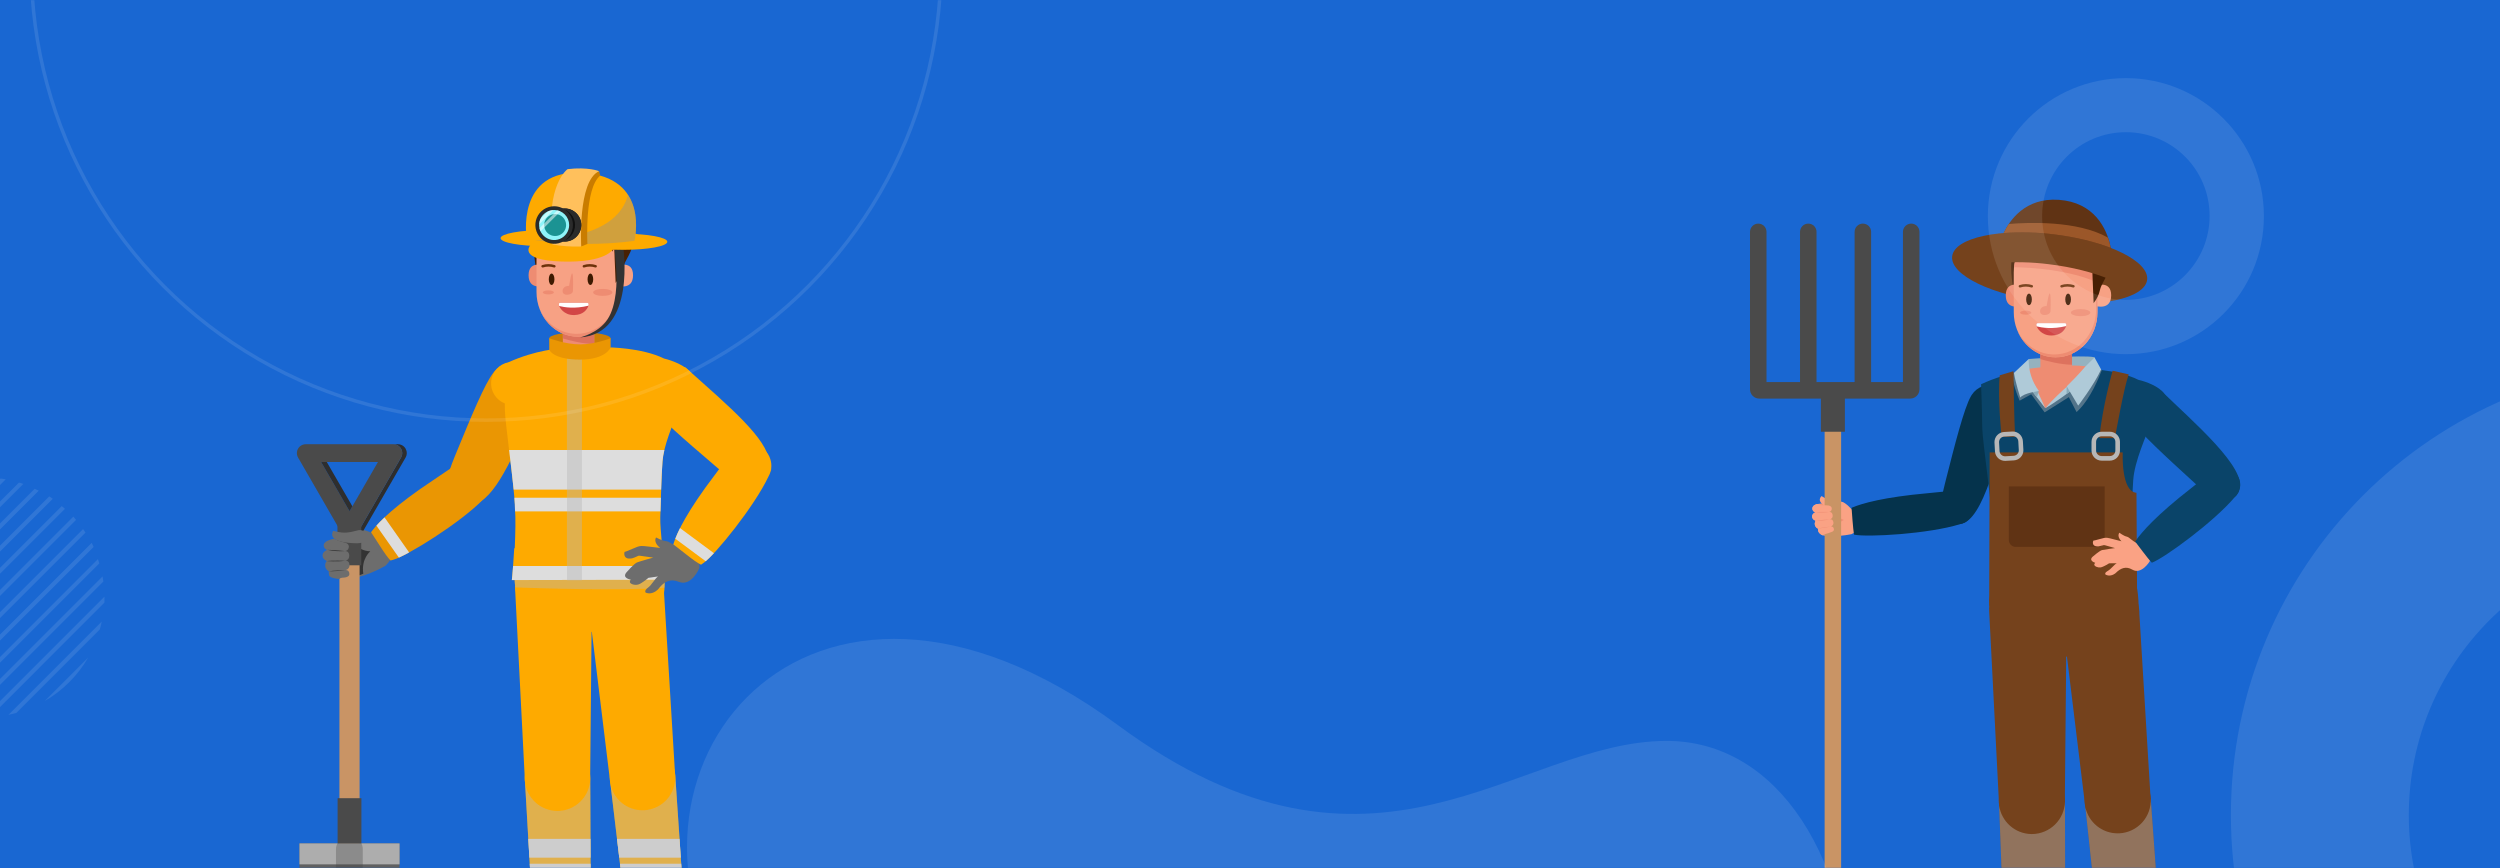 <svg width="1440" height="500" viewBox="0 0 1440 500" fill="none" xmlns="http://www.w3.org/2000/svg">
<rect x="-240" width="1920" height="500" fill="#1967D2"/>
<mask id="mask0_1089_4575" style="mask-type:alpha" maskUnits="userSpaceOnUse" x="-240" y="0" width="1920" height="500">
<rect x="-240" width="1920" height="500" fill="#302EA7"/>
</mask>
<g mask="url(#mask0_1089_4575)">
<path d="M265.469 289.946C265.258 289.852 265.054 289.746 264.857 289.626C264.781 289.58 264.71 289.534 264.641 289.489C264.039 289.124 263.46 288.723 262.906 288.288C262.827 288.226 262.723 288.142 262.619 288.056L262.552 288.002C262.451 287.919 262.353 287.837 262.253 287.751C262.024 287.558 261.788 287.346 261.562 287.131L261.402 286.979L261.318 286.9L261.293 286.876L261.267 286.849L261.214 286.798C261.139 286.724 261.065 286.651 260.993 286.575C260.107 285.684 259.348 284.676 258.736 283.578C258.144 282.487 257.769 281.291 257.63 280.057C257.409 278.635 257.462 277.183 257.787 275.781C258.291 272.694 259.597 268.646 261.897 263.057L262.854 260.72L263.057 260.229C271.355 240.049 279.194 220.989 284.314 214.506C284.382 214.419 284.449 214.335 284.519 214.251L284.561 214.202C284.736 213.988 284.894 213.809 285.052 213.636L285.007 213.688C287.11 211.269 289.933 209.589 293.061 208.893C296.19 208.197 299.459 208.523 302.389 209.823C302.836 210.021 303.279 210.243 303.703 210.483C306.382 211.996 308.532 214.294 309.862 217.068C311.193 219.841 311.641 222.956 311.145 225.992C311.158 226.094 311.17 226.198 311.179 226.303L311.243 227.066L310.93 227.764C309.449 231.08 307.897 234.677 306.253 238.485C293.014 269.183 282.684 290.91 270.364 290.708L270.346 290.709C270.194 290.713 270.047 290.717 269.895 290.714L269.561 290.719L269.51 290.721L269.458 290.719C268.818 290.703 268.18 290.63 267.553 290.503L267.468 290.487C266.781 290.393 266.11 290.211 265.469 289.946V289.946Z" fill="#EA9603"/>
<path d="M321.122 467.118C321.015 467.118 320.904 467.117 320.796 467.115C315.792 467.023 311.03 464.95 307.553 461.352C304.076 457.753 302.169 452.922 302.25 447.919C302.25 447.897 302.25 447.869 302.251 447.838L296.778 340.81L296.614 337.616L297.156 337.628C297.983 332.456 300.633 327.749 304.626 324.359C308.62 320.97 313.694 319.12 318.933 319.144C319.11 319.144 319.291 319.145 319.469 319.15C325.321 319.295 330.877 321.756 334.917 325.992C338.958 330.228 341.153 335.894 341.022 341.747C341.015 342.051 340.99 342.346 340.963 342.641L340.946 342.824L339.943 446.988C339.984 447.582 339.997 448.086 339.989 448.565C339.883 453.507 337.851 458.211 334.327 461.677C330.803 465.142 326.065 467.094 321.122 467.118V467.118Z" fill="#FEAA00"/>
<path d="M323.848 517.733H323.843C323.499 517.733 323.146 517.73 322.786 517.722C310.465 517.487 307.532 515.131 306.352 513.103L305.996 512.49L305.954 511.781L302.421 450.68C302.295 449.766 302.237 448.842 302.249 447.919C302.355 442.978 304.386 438.273 307.911 434.808C311.435 431.343 316.173 429.391 321.115 429.369C321.225 429.369 321.335 429.37 321.445 429.371C323.923 429.413 326.368 429.944 328.642 430.932C330.915 431.919 332.971 433.345 334.693 435.128C336.415 436.91 337.769 439.014 338.678 441.32C339.587 443.626 340.033 446.088 339.99 448.567L340.217 509.896L340.218 510.1L340.189 510.305C340.022 511.545 338.443 517.733 323.848 517.733V517.733Z" fill="#FEAA00"/>
<path d="M370.096 466.721C365.266 466.718 360.621 464.863 357.117 461.539C353.613 458.214 351.517 453.673 351.261 448.85C351.26 448.827 351.259 448.802 351.257 448.77L338.266 342.39L337.877 339.209L338.426 339.185C338.933 333.89 341.329 328.956 345.177 325.284C349.024 321.612 354.065 319.448 359.377 319.189C359.728 319.172 360.076 319.164 360.425 319.164C366.103 319.159 371.564 321.344 375.67 325.266C379.776 329.187 382.21 334.542 382.465 340.214C382.48 340.52 382.475 340.817 382.469 341.114L382.467 341.303L388.795 445.256C388.877 445.845 388.927 446.349 388.954 446.833C389.216 451.831 387.484 456.729 384.14 460.452C380.795 464.176 376.11 466.42 371.113 466.694C370.771 466.712 370.433 466.721 370.096 466.721V466.721Z" fill="#FEAA00"/>
<path d="M373.115 517.938C369.881 517.938 362.085 517.533 359.535 513.785L359.464 513.68L359.402 513.57L359.201 513.213L359.108 513.045L359.036 512.868C358.856 512.426 358.747 511.958 358.715 511.482C358.703 511.314 358.702 511.146 358.714 510.978L351.625 451.574C351.085 448.918 351.124 446.177 351.74 443.538C352.355 440.899 353.533 438.424 355.192 436.281C356.851 434.138 358.952 432.379 361.353 431.122C363.754 429.865 366.398 429.141 369.104 428.999C369.445 428.981 369.784 428.972 370.121 428.972C374.951 428.973 379.596 430.827 383.1 434.152C386.603 437.476 388.698 442.017 388.954 446.84L393.14 508.81L393.16 509.111L393.12 509.409L393.108 509.508C392.593 514.802 384.118 517.274 376.358 517.822C375.268 517.899 374.176 517.938 373.115 517.938V517.938Z" fill="#FEAA00"/>
<path d="M340.117 483.188H304.3L304.926 494.015H340.158L340.117 483.188Z" fill="#DDDDDD"/>
<path d="M355.397 483.188L356.689 494.015H392.141L391.409 483.188H355.397Z" fill="#DDDDDD"/>
<path d="M305.129 497.507L305.532 504.492H340.197L340.171 497.507H305.129Z" fill="#DDDDDD"/>
<path d="M357.937 504.492H392.847L392.375 497.507H357.104L357.937 504.492Z" fill="#DDDDDD"/>
<path d="M296.965 325.246C296.965 325.246 289.03 367.393 333.105 363.946H345.695C360.363 363.946 371.167 362.558 376.118 356.279C386.333 346.496 381.889 324.952 381.889 324.952C381.074 321.645 381.702 320.065 381.889 318.226L297.345 318.402C297.619 320.341 297.548 321.588 296.965 325.246Z" fill="#FEAA00"/>
<g style="mix-blend-mode:multiply" opacity="0.42">
<path d="M382.771 338.508C383.001 333.97 382.705 329.421 381.889 324.952C381.075 321.645 381.703 320.065 381.889 318.226L297.346 318.402C297.62 320.341 297.548 321.588 296.966 325.246C296.287 329.582 296.222 333.993 296.773 338.347C309.985 338.837 357.642 340.399 382.771 338.508Z" fill="#B8B8B8"/>
</g>
<path d="M334.041 198.494C343.806 198.494 351.721 196.898 351.721 194.93C351.721 192.961 343.806 191.366 334.041 191.366C324.276 191.366 316.36 192.961 316.36 194.93C316.36 196.898 324.276 198.494 334.041 198.494Z" fill="#CC7F05"/>
<path d="M386.29 207.626C385.06 207.198 383.808 206.833 382.541 206.534C369.486 200.126 350.049 200.052 349.222 200.052H349.184L349.147 200.052L323.066 200.718H323.037L323.008 200.719C322.435 200.746 308.883 201.433 292.835 208.686C290.206 209.206 287.817 210.566 286.027 212.561C284.237 214.556 283.143 217.078 282.909 219.748C282.676 222.419 283.316 225.092 284.732 227.368C286.149 229.643 288.266 231.397 290.765 232.366C290.791 233.765 290.813 235.166 290.831 236.545C290.869 239.705 291.958 248.653 293.218 259.015C294.778 271.845 296.72 287.815 296.624 293.238L296.622 293.407L296.637 293.575C297.07 297.996 296.877 307.101 296.494 315.793L296.205 315.769C296.205 315.769 294.984 335.847 294.737 334.118L383.267 333.942C383.149 332.559 381.453 315.417 381.325 313.968C380.777 307.757 380.213 301.335 380.326 298.068C380.434 294.998 380.522 291.927 380.609 288.854C380.826 281.247 381.05 273.379 381.601 265.691C382.213 257.13 387.243 244.896 391.284 235.066C391.66 234.151 392.029 233.253 392.39 232.372C394.726 231.476 396.734 229.892 398.149 227.83C399.564 225.768 400.32 223.325 400.316 220.824C400.316 213.495 391.529 209.409 386.29 207.626Z" fill="#FEAA00"/>
<path d="M294.818 334.118L383.267 333.942C383.217 333.351 382.879 329.887 382.498 326H295.535C295.263 329.854 294.977 333.469 294.818 334.118Z" fill="#DDDDDD"/>
<path d="M295.862 281.997H380.815C380.99 276.575 381.215 271.09 381.602 265.692C381.788 263.506 382.148 261.339 382.681 259.211H293.242C294.149 266.665 295.179 275.145 295.862 281.997Z" fill="#DDDDDD"/>
<path d="M296.623 293.238L296.621 293.407L296.637 293.575C296.667 293.883 296.694 294.218 296.718 294.57H380.433C380.492 292.664 380.554 290.76 380.608 288.854C380.628 288.143 380.649 287.427 380.67 286.712H296.294C296.523 289.487 296.649 291.757 296.623 293.238Z" fill="#DDDDDD"/>
<path d="M342.279 187.23H324.212V205.715H342.279V187.23Z" fill="#EE8C72"/>
<path d="M324.212 189.75V194.945C327.932 196.059 335.476 198.05 342.279 198.177V189.75H324.212Z" fill="#DD725E"/>
<path d="M309.076 156.197C309.076 156.197 306.214 143.968 308.296 134.599L317.092 127.188L309.076 156.197Z" fill="#472004"/>
<path d="M313.134 152.938C313.134 152.938 304.46 149.889 304.46 158.564C304.46 167.238 313.134 164.659 313.134 164.659V152.938Z" fill="#EE8C72"/>
<path d="M355.959 152.938C355.959 152.938 364.634 149.889 364.634 158.564C364.634 167.238 355.959 164.659 355.959 164.659V152.938Z" fill="#F7A184"/>
<path d="M356.782 168.217C356.782 182.418 346.089 193.932 332.905 193.932C319.718 193.932 309.026 182.418 309.026 168.217V145.409C309.026 131.206 319.718 119.694 332.905 119.694C346.089 119.694 356.782 131.206 356.782 145.409V168.217Z" fill="#F7A184"/>
<path d="M320.496 132.692C320.496 132.692 325.385 133.74 326.782 134.788C326.891 134.87 330.331 133.207 330.676 133.094C332.206 132.553 333.82 132.288 335.443 132.312C337.743 132.379 339.977 133.075 342.233 133.463C347.236 134.322 352.43 135.514 356.098 139.297C353.549 128.046 344.134 119.694 332.905 119.694C322.438 119.694 313.549 126.949 310.325 137.044C312.758 134.559 316.694 131.497 320.496 132.692Z" fill="#EE8C72"/>
<path d="M353.788 132.951C355.265 136.366 356.027 140.047 356.027 143.768V166.577C356.027 180.778 345.337 192.291 332.147 192.291C323.157 192.291 315.341 186.936 311.264 179.035C315.062 187.823 323.31 193.932 332.905 193.932C346.09 193.932 356.783 182.418 356.783 168.217V145.409C356.794 141.077 355.767 136.805 353.788 132.951V132.951Z" fill="#EE8C72"/>
<path d="M354.614 162.963C356.41 160.771 357.659 158.185 358.258 155.416C359.296 150.733 365.282 144.228 364.502 137.982C364.502 137.982 367.365 132.258 360.337 127.053C354.651 122.841 355.134 118.207 351.752 115.083C348.37 111.961 335.877 105.457 323.649 111.18C323.649 111.18 318.445 114.043 316.884 117.166C316.884 117.166 319.226 109.359 324.951 107.539C324.951 107.539 304.654 109.099 308.297 136.161L308.168 142.536C308.168 142.536 310.38 123.93 327.553 130.436C327.553 130.436 342.904 125.492 351.752 135.12C351.752 135.12 353.051 137.982 352.53 145.007L353.832 142.926C353.832 142.926 354.092 151.513 354.614 162.963Z" fill="#472004"/>
<path d="M319.357 160.857C319.357 162.673 318.629 164.145 317.729 164.145C316.829 164.145 316.1 162.673 316.1 160.857C316.1 159.038 316.829 157.569 317.729 157.569C318.629 157.569 319.357 159.038 319.357 160.857Z" fill="#3D1A01"/>
<path d="M341.689 160.857C341.689 162.673 340.958 164.145 340.057 164.145C339.159 164.145 338.428 162.673 338.428 160.857C338.428 159.038 339.159 157.569 340.057 157.569C340.958 157.569 341.689 159.038 341.689 160.857Z" fill="#3D1A01"/>
<path d="M322.758 174.422H338.256C338.256 174.422 339.788 174.377 338.686 176.74C337.997 178.233 336.118 181.337 330.772 181.477C324.429 181.644 322.244 176.602 322.244 176.602C322.244 176.602 321.195 174.422 322.758 174.422Z" fill="#D24646"/>
<path d="M338.948 176.082C339.474 174.383 338.257 174.422 338.257 174.422H322.758C321.59 174.422 321.881 175.635 322.1 176.262C325.083 177.037 331.166 177.995 338.948 176.082Z" fill="white"/>
<path d="M327.778 164.652C327.778 164.652 324.052 164.516 324.052 167.699C324.052 170.883 329.824 170.063 330.004 167.699C330.188 165.335 330.503 147.873 327.778 164.652Z" fill="#EE8C72"/>
<path d="M342.849 154.06C341.831 153.729 340.767 153.56 339.696 153.56V153.56C338.626 153.56 337.563 153.729 336.546 154.06C336.456 154.09 336.36 154.101 336.265 154.094C336.17 154.086 336.078 154.06 335.993 154.017C335.908 153.974 335.833 153.914 335.771 153.842C335.709 153.77 335.662 153.686 335.632 153.595C335.603 153.505 335.591 153.41 335.599 153.315C335.606 153.22 335.632 153.128 335.675 153.043C335.719 152.958 335.778 152.883 335.85 152.821C335.923 152.759 336.006 152.712 336.097 152.683V152.683C337.259 152.304 338.474 152.111 339.696 152.111V152.111C340.919 152.111 342.133 152.304 343.296 152.683V152.683C343.386 152.712 343.47 152.759 343.543 152.821C343.615 152.883 343.674 152.958 343.718 153.043C343.761 153.128 343.787 153.22 343.794 153.315C343.802 153.41 343.79 153.505 343.761 153.595V153.595C343.713 153.741 343.621 153.868 343.497 153.958C343.373 154.047 343.224 154.096 343.071 154.096V154.096C342.995 154.096 342.92 154.084 342.849 154.06V154.06Z" fill="#6D320A"/>
<path d="M311.853 153.596C311.824 153.505 311.812 153.41 311.82 153.315C311.827 153.22 311.853 153.127 311.896 153.043C311.94 152.958 311.999 152.882 312.072 152.821C312.144 152.759 312.228 152.712 312.319 152.683V152.683C313.48 152.305 314.694 152.112 315.916 152.113V152.113C317.139 152.112 318.353 152.305 319.516 152.683V152.683C319.698 152.743 319.849 152.872 319.936 153.043C320.023 153.215 320.039 153.413 319.979 153.596V153.596C319.92 153.778 319.79 153.93 319.619 154.017C319.448 154.104 319.249 154.12 319.067 154.06V154.06C318.049 153.729 316.986 153.561 315.916 153.562C314.847 153.561 313.783 153.729 312.766 154.06C312.694 154.084 312.619 154.096 312.543 154.096V154.096C312.39 154.096 312.241 154.048 312.117 153.958C311.993 153.868 311.901 153.741 311.853 153.596Z" fill="#6D320A"/>
<path d="M352.741 168.422C352.741 169.539 350.254 170.443 347.19 170.443C344.125 170.443 341.64 169.539 341.64 168.422C341.64 167.308 344.125 166.405 347.19 166.405C350.254 166.405 352.741 167.308 352.741 168.422Z" fill="#EE8C72"/>
<path d="M319.066 168.422C319.066 169.066 317.627 169.591 315.852 169.591C314.081 169.591 312.645 169.066 312.645 168.422C312.645 167.779 314.081 167.254 315.852 167.254C317.627 167.254 319.066 167.779 319.066 168.422Z" fill="#EE8C72"/>
<path d="M358.879 141.627C358.879 141.627 366.912 192.268 334.083 194.363C334.083 194.363 344.735 191.919 349.973 183.886C355.212 175.853 355.562 162.232 354.863 154.2C354.164 146.167 353.99 142.325 353.99 142.325L358.879 141.627Z" fill="#333333"/>
<path d="M384.377 139.27C384.377 141.826 373.08 143.897 359.144 143.897C345.209 143.897 333.911 141.826 333.911 139.27C333.911 136.714 345.209 134.642 359.144 134.642C373.08 134.642 384.377 136.714 384.377 139.27Z" fill="#FEAA00"/>
<path d="M338.8 137.174C338.8 139.73 327.503 141.802 313.567 141.802C299.631 141.802 288.334 139.73 288.334 137.174C288.334 134.618 299.631 132.546 313.567 132.546C327.503 132.546 338.8 134.618 338.8 137.174Z" fill="#FEAA00"/>
<path d="M302.873 133.333C302.873 133.333 287.241 139.185 305.456 141.254C305.456 141.254 297.803 149.833 323.498 150.646C349.192 151.46 353.068 143.564 353.068 143.564C353.068 143.564 385.149 143.676 366.28 134.657C347.412 125.637 302.873 133.333 302.873 133.333Z" fill="#FEAA00"/>
<path d="M303.372 137.442C303.372 137.442 331.491 143.376 365.422 138.737C365.422 138.737 374.646 101.938 335.72 99.552C296.664 97.159 303.372 137.442 303.372 137.442Z" fill="#FEAA00"/>
<g style="mix-blend-mode:multiply" opacity="0.42">
<path d="M361.738 112.225C355.813 135.578 321.152 138.15 308.221 138.286C327.175 141.084 346.426 141.235 365.422 138.737C365.422 138.737 369.19 123.698 361.738 112.225Z" fill="#919191"/>
</g>
<path d="M334.783 141.976L338.355 140.509C338.355 140.509 336.578 108.505 345.713 101.146L345.102 98.59C345.102 98.59 326.033 101.166 334.783 141.976Z" fill="#C97C00"/>
<path d="M334.784 141.976C334.784 141.976 332.604 104.121 345.102 98.59C345.102 98.59 338.697 96.005 326.94 97.427C326.94 97.427 314.215 106.096 318.202 140.796C323.669 141.802 329.23 142.198 334.784 141.976V141.976Z" fill="#FFC05C"/>
<g style="mix-blend-mode:multiply" opacity="0.42">
<path d="M335.201 203.421H326.558V334.294H335.201V203.421Z" fill="#B8B8B8"/>
</g>
<path d="M334.232 198.366C325.578 198.366 316.358 194.846 316.358 194.846L316.383 201.509C316.383 201.509 318.56 207.138 334.04 207.138C349.206 207.138 351.721 200.134 351.721 200.134V194.799C351.721 194.799 342.887 198.366 334.232 198.366Z" fill="#EA9603"/>
<g style="mix-blend-mode:multiply" opacity="0.42">
<path d="M321.124 467.118C321.016 467.118 320.906 467.116 320.797 467.114C316.307 467.031 311.993 465.352 308.628 462.378C305.263 459.403 303.068 455.328 302.435 450.882L305.955 511.781L305.997 512.489L306.354 513.103C307.533 515.131 310.467 517.486 322.787 517.721C323.148 517.729 323.501 517.733 323.845 517.733H323.85C338.444 517.733 340.024 511.545 340.191 510.305L340.22 510.1L340.218 509.895L339.991 448.566C339.991 448.553 339.991 448.54 339.991 448.526C339.991 448.54 339.991 448.552 339.991 448.565C339.884 453.507 337.852 458.211 334.328 461.676C330.804 465.142 326.066 467.094 321.124 467.118V467.118Z" fill="#B8B8B8"/>
</g>
<g style="mix-blend-mode:multiply" opacity="0.42">
<path d="M393.141 508.81L388.956 446.859C389.21 451.853 387.475 456.744 384.131 460.462C380.787 464.179 376.106 466.42 371.113 466.694C370.772 466.713 370.434 466.721 370.096 466.721C365.774 466.718 361.584 465.232 358.226 462.511C354.868 459.789 352.546 455.998 351.648 451.77L358.715 510.978C358.703 511.146 358.703 511.314 358.715 511.482C358.748 511.958 358.856 512.426 359.037 512.868L359.108 513.045L359.201 513.213L359.403 513.57L359.464 513.68L359.536 513.785C362.086 517.533 369.881 517.938 373.116 517.938C374.177 517.938 375.268 517.899 376.358 517.822C384.118 517.274 392.593 514.802 393.109 509.508L393.12 509.409L393.161 509.111L393.141 508.81Z" fill="#B8B8B8"/>
</g>
<path d="M334.826 129.615C334.826 131.499 334.267 133.342 333.22 134.909C332.173 136.476 330.685 137.697 328.943 138.418C327.202 139.139 325.286 139.328 323.438 138.96C321.589 138.593 319.891 137.685 318.558 136.352C317.226 135.019 316.318 133.321 315.951 131.473C315.583 129.624 315.772 127.708 316.493 125.967C317.214 124.226 318.436 122.738 320.003 121.691C321.57 120.644 323.412 120.085 325.297 120.085C327.824 120.085 330.248 121.089 332.035 122.876C333.822 124.663 334.826 127.087 334.826 129.615V129.615Z" fill="#111111"/>
<path d="M330.004 129.615C330.004 131.754 329.369 133.846 328.181 135.624C326.992 137.403 325.303 138.79 323.326 139.608C321.349 140.427 319.174 140.641 317.076 140.224C314.978 139.806 313.05 138.776 311.537 137.263C310.025 135.75 308.994 133.823 308.577 131.725C308.16 129.626 308.374 127.451 309.193 125.475C310.011 123.498 311.398 121.809 313.177 120.62C314.956 119.431 317.047 118.797 319.187 118.797C320.607 118.797 322.014 119.077 323.326 119.621C324.639 120.164 325.831 120.961 326.836 121.966C327.84 122.97 328.637 124.163 329.181 125.475C329.724 126.787 330.004 128.194 330.004 129.615V129.615Z" fill="#2B2B2B"/>
<path d="M327.839 129.615C327.839 131.326 327.331 132.999 326.38 134.422C325.429 135.845 324.078 136.954 322.497 137.609C320.915 138.263 319.175 138.435 317.497 138.101C315.818 137.767 314.277 136.942 313.066 135.732C311.856 134.522 311.032 132.98 310.698 131.301C310.365 129.623 310.536 127.883 311.191 126.302C311.846 124.721 312.955 123.369 314.378 122.418C315.801 121.467 317.474 120.96 319.186 120.96C320.322 120.96 321.448 121.184 322.497 121.619C323.547 122.054 324.501 122.691 325.305 123.495C326.109 124.299 326.746 125.253 327.181 126.303C327.616 127.353 327.839 128.478 327.839 129.615V129.615Z" fill="#8FF4F9"/>
<path d="M326.083 129.615C326.083 130.866 325.712 132.089 325.017 133.129C324.322 134.17 323.334 134.98 322.178 135.459C321.022 135.938 319.75 136.063 318.523 135.819C317.296 135.575 316.168 134.973 315.284 134.088C314.399 133.204 313.796 132.076 313.552 130.849C313.308 129.622 313.433 128.35 313.912 127.194C314.391 126.038 315.202 125.05 316.242 124.355C317.282 123.66 318.505 123.289 319.756 123.289C321.434 123.289 323.043 123.955 324.23 125.142C325.416 126.328 326.083 127.937 326.083 129.615V129.615Z" fill="#1B9393"/>
<path opacity="0.51" d="M315.672 121.711L311.284 126.099C310.845 127.089 310.596 128.152 310.552 129.234L318.807 120.979C317.725 121.024 316.661 121.272 315.672 121.711V121.711Z" fill="white"/>
<path opacity="0.51" d="M321.028 121.162L310.732 131.457C310.869 132.076 311.073 132.678 311.341 133.252L322.822 121.771C322.249 121.502 321.647 121.297 321.028 121.162V121.162Z" fill="white"/>
<path d="M325.297 120.085C324.695 120.085 324.095 120.142 323.504 120.256C325.681 120.673 327.644 121.835 329.056 123.543C330.468 125.251 331.24 127.398 331.24 129.614C331.24 131.831 330.468 133.977 329.056 135.686C327.644 137.394 325.681 138.556 323.504 138.973C324.095 139.086 324.695 139.143 325.297 139.144C327.82 139.138 330.238 138.131 332.021 136.345C333.803 134.558 334.804 132.138 334.804 129.614C334.804 127.091 333.803 124.67 332.021 122.884C330.238 121.097 327.82 120.091 325.297 120.085Z" fill="#2B2B2B"/>
<path d="M403.072 317.899L396.703 314.187L392.254 315.493C387.865 314.474 385.741 311.822 383.574 311.676C381.407 311.532 377.878 309.574 377.878 309.574C376.167 312.724 380.28 315.599 380.28 315.599C379.978 315.564 379.676 315.528 379.372 315.492C378.628 315.407 377.881 315.316 377.135 315.233C376.184 315.128 375.236 315.005 374.283 314.903C373.362 314.806 372.445 314.673 371.522 314.59C370.811 314.504 370.094 314.465 369.378 314.474C368.641 314.536 367.915 314.687 367.215 314.925C366.319 315.185 361.676 317.29 360.888 317.541C360.521 317.657 359.759 317.895 359.759 317.897C359.6 318.345 359.541 318.822 359.588 319.294C359.634 319.767 359.784 320.224 360.027 320.632C360.971 322.05 363.14 321.84 364.228 321.556C365.14 321.274 366.03 320.923 366.89 320.508C367.562 320.207 367.364 320.076 368.577 320.103C369.279 320.161 369.978 320.258 370.669 320.395C372.186 320.601 373.702 320.816 375.217 321.04C375.563 321.092 375.908 321.143 376.252 321.195C376.252 321.195 369.162 323.119 366.972 323.941C365.333 324.554 360.992 329.506 360.992 329.506C357.852 333.045 363.306 333.853 363.306 333.853C362.989 334.23 362.804 334.701 362.78 335.194C362.851 335.546 363.055 335.857 363.349 336.062C363.792 336.395 364.31 336.615 364.858 336.701C365.831 336.955 366.855 336.929 367.813 336.627C368.083 336.528 368.347 336.411 368.602 336.278C368.854 336.149 369.102 336.006 369.346 335.861C369.656 335.675 369.959 335.478 370.261 335.273C371.213 334.66 372.123 333.985 372.986 333.252C373.09 333.16 373.319 332.857 373.458 332.839L379.018 332.04C377.219 333.23 375.561 336.809 373.14 338.586C372.758 338.853 372.415 339.171 372.119 339.531C371.949 339.711 371.819 339.924 371.738 340.158C371.657 340.392 371.627 340.64 371.649 340.886C371.755 341.366 372.216 341.47 372.564 341.574C373.685 341.878 374.874 341.827 375.965 341.428C376.551 341.231 377.11 340.959 377.627 340.618C378.019 340.362 378.389 340.072 378.732 339.751C378.892 339.611 379.042 339.459 379.18 339.296C382.255 335.235 385.879 333.022 390.937 335.116C398.225 338.135 402.827 327.258 402.827 327.258L403.072 317.899Z" fill="#6D6D6D"/>
<path d="M387.807 313.589L388.513 311.538C390.277 306.41 395.664 294.625 411.918 273.307C414.87 269.436 417.055 266.471 418.803 264.082C420.278 262.007 422.089 260.193 424.162 258.714C425.564 257.57 427.202 256.748 428.958 256.309C430.714 255.869 432.545 255.822 434.321 256.17C434.784 256.246 435.243 256.347 435.694 256.474L436.131 256.591L436.493 256.792C436.98 256.974 437.455 257.191 437.913 257.439C438.628 257.833 439.303 258.298 439.927 258.824L439.943 258.838L439.969 258.861C440.029 258.912 440.086 258.965 440.141 259.018L440.222 259.086C441.914 260.534 443.14 262.449 443.747 264.592C444.259 266.23 444.424 267.957 444.231 269.662C444.21 269.927 444.189 270.151 444.171 270.321L444.157 270.47L444.126 270.84L444.007 271.19C443.965 271.309 443.917 271.437 443.867 271.565L443.838 271.64C443.567 272.589 443.184 273.502 442.697 274.36C434.466 291.861 411.91 319.544 405.331 324.191L403.785 325.281L402.142 324.342C400.064 323.154 395.485 319.569 391.353 316.303C390.476 315.609 389.821 315.091 389.547 314.885L387.807 313.589V313.589Z" fill="#FEAA00"/>
<path d="M388.963 310.298L406.484 323.279C408.141 321.815 409.718 320.263 411.208 318.629L391.705 304.179C390.689 306.171 389.774 308.213 388.963 310.298V310.298Z" fill="#DDDDDD"/>
<path d="M434.215 278.61C433.532 278.867 432.828 279.063 432.111 279.197C430.884 279.418 429.626 279.401 428.406 279.145C426.985 278.908 425.623 278.402 424.393 277.654C421.622 276.212 418.188 273.705 413.604 269.779L411.685 268.141L411.196 267.723C394.669 253.57 379.055 240.199 374.499 233.317C374.436 233.226 374.378 233.134 374.321 233.042L374.288 232.989C374.141 232.76 374.023 232.558 373.911 232.361C372.256 229.551 371.56 226.278 371.93 223.037C372.299 219.796 373.713 216.763 375.958 214.397C378.204 212.031 381.158 210.46 384.375 209.922C387.592 209.384 390.897 209.907 393.791 211.413C393.895 211.434 393.999 211.456 394.108 211.482L394.847 211.661L395.407 212.172C398.092 214.615 401.021 217.21 404.123 219.96C429.156 242.14 446.567 258.747 442.513 270.388C442.462 270.556 442.422 270.693 442.375 270.829L442.277 271.141L442.261 271.193L442.243 271.244C442.024 271.856 441.751 272.448 441.427 273.012L441.4 273.065C441.006 273.903 440.449 274.654 439.763 275.276C439.69 275.338 439.622 275.391 439.554 275.444C439.026 275.902 438.468 276.324 437.883 276.707C437.78 276.779 437.644 276.864 437.507 276.952C437.402 277.019 437.299 277.083 437.194 277.147C436.918 277.316 436.645 277.472 436.375 277.619C436.253 277.685 436.143 277.743 436.032 277.801L435.957 277.84C435.854 277.892 435.752 277.944 435.648 277.995C435.19 278.219 434.696 278.431 434.215 278.61V278.61Z" fill="#FEAA00"/>
<path d="M219.198 310.021C219.198 310.021 214.106 306.249 209.127 305.177C207.246 304.773 203.211 306.155 199.411 308.188L190.571 312.518C190.571 312.518 187.487 314.115 188.261 316.753C188.431 317.403 188.845 317.961 189.418 318.311C189.99 318.661 190.676 318.775 191.331 318.63V318.63C191.331 318.63 189.134 320.513 189.976 322.611C190.867 324.826 193.573 324.666 193.573 324.666C193.573 324.666 192.758 325.788 193.892 327.867C194.824 329.574 196.872 329.685 196.872 329.685C197.107 330.45 197.479 331.166 197.971 331.798C199.144 333.17 201.687 333.419 201.687 333.419C201.687 333.419 210.544 332.379 221.896 325.964C221.896 325.964 233.225 316.143 219.198 310.021Z" fill="#6D6D6D"/>
<path d="M199.855 308.565L191.196 312.999L191.332 318.63L193.574 324.666L196.873 329.685L201.599 332.859C203.448 332.882 209.256 330.472 209.256 330.472C207.967 321.75 213.313 317.568 213.313 317.568C204.884 317.372 199.855 308.565 199.855 308.565Z" fill="#333333"/>
<path d="M233.618 258.43C233.169 257.653 232.524 257.007 231.746 256.558C230.969 256.109 230.087 255.873 229.19 255.873H226.57C227.468 255.873 228.35 256.109 229.127 256.558C229.904 257.007 230.55 257.653 230.998 258.43C231.447 259.207 231.683 260.089 231.683 260.987C231.683 261.884 231.447 262.766 230.998 263.544L205.769 307.24C205.432 307.823 204.983 308.334 204.448 308.743C203.913 309.153 203.303 309.452 202.651 309.624C203.737 309.913 204.887 309.836 205.925 309.405C206.962 308.974 207.828 308.213 208.389 307.24L233.618 263.544C234.066 262.766 234.303 261.884 234.303 260.987C234.303 260.089 234.066 259.208 233.618 258.43V258.43Z" fill="#2E2E2E"/>
<path d="M195.506 511.58V300.499H207.127V511.58H195.506Z" fill="#C99465"/>
<path d="M230.146 546.377C223.738 557.213 201.706 567.606 201.706 567.606C201.706 567.606 179.045 557.467 172.487 546.377V485.792H230.146V546.377Z" fill="#616161"/>
<path d="M230.146 485.792H172.487V497.87H230.146V485.792Z" fill="#ADADAD"/>
<g style="mix-blend-mode:multiply" opacity="0.32">
<path d="M193.525 535.855C193.526 537.767 194.285 539.6 195.637 540.951C196.988 542.303 198.822 543.062 200.733 543.062C204.713 543.062 208.963 539.835 208.963 535.855V489.103C208.963 487.95 208.685 486.814 208.153 485.792H194.335C193.803 486.815 193.525 487.95 193.525 489.103V535.855Z" fill="#424242"/>
</g>
<path d="M208.173 459.76H194.46V485.792H208.173V459.76Z" fill="#4A4A4A"/>
<path d="M208.083 299.578H194.37V325.61H208.083V299.578Z" fill="#4A4A4A"/>
<path d="M196.914 307.24L171.685 263.544C171.236 262.766 171 261.884 171 260.987C171 260.089 171.236 259.208 171.685 258.43V258.43C172.134 257.653 172.779 257.007 173.556 256.558C174.334 256.109 175.216 255.873 176.113 255.873H226.57C227.468 255.873 228.35 256.109 229.127 256.558C229.904 257.007 230.55 257.653 230.998 258.43C231.447 259.208 231.683 260.089 231.683 260.987C231.683 261.884 231.447 262.766 230.998 263.544V263.544L205.769 307.24C205.321 308.017 204.675 308.662 203.898 309.111C203.121 309.56 202.24 309.796 201.342 309.796V309.796C200.445 309.797 199.563 309.56 198.785 309.112C198.008 308.663 197.363 308.017 196.914 307.24V307.24ZM201.341 294.456L217.713 266.101H184.97L201.341 294.456V294.456Z" fill="#4A4A4A"/>
<path d="M184.971 266.1L201.342 294.456L202.968 291.638L188.224 266.1H184.971Z" fill="#2E2E2E"/>
<path d="M199.908 332.291C200.946 331.832 201.365 331.314 201.206 330.196C201.047 329.079 200.401 328.291 199.081 328.318C199.76 328.196 200.366 327.821 200.777 327.268C201.189 326.714 201.373 326.025 201.293 325.34C201.123 322.748 199.18 322.976 198.729 322.989C198.729 322.989 201.188 322.852 201.169 320.04C201.151 317.227 198.721 317.418 198.721 317.418C199.267 317.374 199.78 317.143 200.175 316.764C200.57 316.385 200.822 315.881 200.888 315.338C201.262 313.314 199.319 312.627 198.216 312.444C196.752 312.07 195.309 311.618 193.894 311.089C193.894 311.089 192.779 310.636 192.585 310.279C191.993 310.353 186.767 311.359 186.489 313.8C186.392 314.465 186.557 315.14 186.948 315.685C187.34 316.23 187.928 316.602 188.588 316.723C188.588 316.723 185.83 317.604 185.791 319.863C185.751 322.251 188.305 323.156 188.305 323.156C188.305 323.156 187.118 323.873 187.353 326.229C187.549 328.163 189.393 329.063 189.393 329.063C189.311 329.859 189.375 330.664 189.583 331.437C190.13 333.157 195.502 333.522 195.502 333.522C195.502 333.522 195.742 332.962 196.992 332.785C198.242 332.61 198.873 332.748 199.908 332.291Z" fill="#6D6D6D"/>
<path d="M189.393 329.063C192.637 329.093 195.879 328.844 199.081 328.318C199.081 328.318 191.082 328.699 189.393 329.063Z" fill="#333333"/>
<path d="M188.305 323.156C188.305 323.156 194.103 323.733 198.728 322.989C198.728 322.989 191.002 322.74 188.305 323.156Z" fill="#333333"/>
<path d="M188.587 316.723C191.916 317.423 195.327 317.657 198.72 317.418C198.72 317.418 191.662 316.658 188.587 316.723Z" fill="#333333"/>
<path d="M205.486 312.934C205.486 312.934 211.345 313.007 211.574 309.714C211.805 306.422 208.898 305.139 206.667 305.344C204.129 305.89 200.825 307.132 196.802 306.72C192.948 306.323 191.973 305.401 191.71 306.085C190.555 309.086 191.404 312.592 205.486 312.934Z" fill="#6D6D6D"/>
<path d="M224.947 322.864L223.704 321.436C222.137 319.635 218.995 314.754 216.171 310.32C215.593 309.411 215.094 308.628 214.918 308.366L213.698 306.568L215.041 304.863C218.396 300.599 227.361 291.236 249.711 276.451C253.726 273.793 256.784 271.699 259.246 269.999C261.326 268.521 263.639 267.403 266.088 266.689C267.785 266.072 269.596 265.836 271.394 265.997C273.192 266.158 274.933 266.713 276.493 267.622C276.779 267.776 277.023 267.925 277.224 268.052C277.376 268.148 277.503 268.232 277.602 268.299L277.703 268.368L278.08 268.622L278.349 268.927C278.75 269.261 279.127 269.623 279.477 270.01C280.026 270.616 280.511 271.276 280.925 271.98C280.964 272.043 281.012 272.132 281.06 272.224C282.221 274.164 282.771 276.409 282.636 278.666C282.584 280.389 282.171 282.081 281.425 283.634C281.325 283.863 281.234 284.057 281.166 284.207L281.098 284.357L280.944 284.705L280.709 285.004C280.63 285.102 280.544 285.205 280.454 285.308L280.402 285.37C279.836 286.178 279.174 286.915 278.431 287.565C264.904 301.387 234.505 320.116 226.765 322.342L224.947 322.864V322.864Z" fill="#EA9603"/>
<path d="M216.812 302.761L229.757 321.186C231.405 320.447 233.408 319.435 235.667 318.204L221.477 298.008C219.503 299.867 217.982 301.449 216.812 302.761Z" fill="#DDDDDD"/>
<path d="M1068.2 295.383C1068.2 295.383 1065.37 291.4 1061.98 289.423C1060.7 288.676 1057.41 288.722 1054.14 289.302L1046.62 290.357C1046.62 290.357 1043.98 290.789 1043.92 292.908C1043.89 293.424 1044.06 293.933 1044.39 294.326C1044.73 294.72 1045.2 294.967 1045.72 295.017V295.017C1045.72 295.017 1043.66 295.871 1043.77 297.61C1043.89 299.447 1045.92 299.977 1045.92 299.977C1045.92 299.977 1045.05 300.604 1045.38 302.399C1045.49 302.853 1045.71 303.275 1046.01 303.63C1046.32 303.985 1046.7 304.264 1047.13 304.444C1047.12 305.061 1047.22 305.676 1047.43 306.256C1047.96 307.542 1049.76 308.333 1049.76 308.333C1049.76 308.333 1056.5 309.692 1066.36 307.711C1066.36 307.711 1077.01 303.227 1068.2 295.383Z" fill="#FAA284"/>
<path d="M1054.37 289.684L1046.97 290.86L1045.72 295.017L1045.92 299.977L1047.13 304.444L1049.83 307.901C1051.18 308.361 1056.01 307.987 1056.01 307.987C1057.16 301.287 1062.08 299.502 1062.08 299.502C1055.95 297.341 1054.37 289.684 1054.37 289.684Z" fill="#EF8D72"/>
<path d="M1057.45 294.233C1057.45 294.233 1061.73 295.689 1062.68 293.332C1063.64 290.975 1061.82 289.34 1060.13 288.956C1058.14 288.747 1055.43 288.866 1052.58 287.6C1049.85 286.387 1049.35 285.478 1049 285.915C1047.43 287.839 1047.22 290.61 1057.45 294.233Z" fill="#FAA284"/>
<path d="M1117.96 291.776C1118 288.959 1118.65 284.986 1120.16 279.066L1120.78 276.591C1125.93 256.287 1131.3 235.019 1135.31 228.13C1135.37 228.027 1135.43 227.932 1135.49 227.834C1135.59 227.662 1135.7 227.505 1135.8 227.354C1137.26 225.105 1139.42 223.402 1141.95 222.507C1144.47 221.613 1147.22 221.579 1149.77 222.41C1152.32 223.241 1154.52 224.89 1156.04 227.102C1157.55 229.313 1158.29 231.963 1158.14 234.639C1158.2 234.847 1158.26 235.04 1158.31 235.257C1151.22 260.043 1142.44 300.209 1129.22 301.773L1129.19 301.778C1129.06 301.801 1128.93 301.826 1128.79 301.843L1128.39 301.905C1127.91 301.96 1127.42 301.972 1126.93 301.941C1126.34 301.968 1125.74 301.882 1125.18 301.689C1125.09 301.651 1125.01 301.608 1124.92 301.57C1124.38 301.352 1123.86 301.091 1123.36 300.79C1123.24 300.723 1123.13 300.653 1123.01 300.584C1122.92 300.531 1122.83 300.475 1122.74 300.418C1122.52 300.276 1122.3 300.129 1122.08 299.979C1122 299.915 1121.91 299.85 1121.81 299.785C1121.73 299.721 1121.64 299.659 1121.56 299.591C1120.75 298.991 1120.04 298.285 1119.43 297.491C1118.89 296.77 1118.51 295.95 1118.29 295.079C1117.96 294.011 1117.85 292.888 1117.96 291.776Z" fill="#05334C"/>
<path d="M1128.37 283.278C1129.77 283.472 1131.11 283.974 1132.29 284.749C1133.47 285.525 1134.46 286.553 1135.19 287.759C1135.42 288.114 1135.63 288.483 1135.82 288.862L1135.86 289.065C1136.04 289.499 1136.2 289.947 1136.31 290.405C1136.46 291.019 1136.55 291.646 1136.57 292.277C1136.57 292.345 1136.57 292.414 1136.57 292.48C1136.66 294.202 1136.21 295.909 1135.3 297.371C1134.62 298.539 1133.71 299.551 1132.61 300.338C1132.31 300.579 1132.06 300.755 1131.94 300.851C1131.79 300.916 1131.6 300.98 1131.44 301.048C1130.7 301.43 1129.92 301.712 1129.1 301.887C1110.96 307.555 1075.37 309.567 1067.97 307.947C1067.29 304.897 1066.65 294.005 1066.5 292.486C1072.53 289.87 1085.58 286.307 1109.98 284.127C1114.83 283.695 1118.52 283.304 1121.6 282.969C1123.85 282.681 1126.15 282.786 1128.37 283.278V283.278Z" fill="#05334C"/>
<path d="M1228.76 276.319C1229.51 265.86 1235.96 251.307 1240.56 239.976C1242.66 239.458 1244.53 238.251 1245.86 236.548C1247.2 234.845 1247.92 232.743 1247.92 230.579C1247.92 225.227 1240.66 221.622 1235.59 219.898C1234.32 219.453 1233.02 219.082 1231.71 218.788C1218.82 212.3 1198.59 212.299 1198.59 212.299L1171.88 212.981C1171.88 212.981 1157.62 213.621 1141.11 221.316C1141.11 221.316 1141.64 234.793 1141.78 246.642C1141.87 253.828 1147.89 294.725 1147.71 304.8C1148.41 311.926 1147.6 330.159 1146.83 341.341C1146.83 341.419 1146.85 341.496 1146.88 341.567C1146.91 341.638 1146.96 341.702 1147.01 341.753C1147.86 343.871 1165.98 345.564 1188.23 345.564C1210.24 345.564 1228.21 343.909 1229.42 341.823C1229.45 341.822 1229.47 341.821 1229.49 341.82C1229.49 341.753 1229.49 341.669 1229.49 341.6V341.599C1229.59 334.578 1227.21 316.387 1227.45 309.589C1227.84 298.5 1227.97 287.39 1228.76 276.319Z" fill="#0A4469"/>
<path d="M1168.53 206.802C1168.53 206.802 1199.06 204.338 1206.12 205.717C1208.72 206.225 1199.28 217.485 1199.28 217.485L1164 219.427L1168.53 206.802Z" fill="#95B2BF"/>
<path d="M1236.75 161.165C1235.45 171.889 1209.27 177.55 1178.26 173.809C1147.24 170.068 1123.15 158.342 1124.45 147.619C1125.74 136.895 1151.93 131.234 1182.94 134.975C1213.95 138.716 1238.04 150.442 1236.75 161.165Z" fill="#75421C"/>
<g style="mix-blend-mode:multiply" opacity="0.42">
<path d="M1169.98 227.087L1177.71 237.527L1191.65 228.739L1196.11 237.361L1197.6 235.875C1204.15 229.326 1208.99 217.549 1210.65 213.152C1206.65 212.643 1202.62 212.359 1198.59 212.299L1171.88 212.981C1167.42 213.316 1163 214.045 1158.67 215.159C1159.57 220.539 1161.13 225.787 1163.31 230.787L1169.98 227.087Z" fill="#B8B8B8"/>
</g>
<path d="M1193.48 199.057H1175.25V217.709H1193.48V199.057Z" fill="#EE8C72"/>
<path d="M1175.25 201.601V206.841C1179.01 207.966 1186.62 209.974 1193.48 210.102V201.601H1175.25Z" fill="#DD725E"/>
<path d="M1159.98 167.745C1159.98 167.745 1157.09 155.406 1159.2 145.954L1168.07 138.476L1159.98 167.745Z" fill="#472004"/>
<path d="M1164.08 164.457C1164.08 164.457 1155.32 161.38 1155.32 170.133C1155.32 178.886 1164.08 176.284 1164.08 176.284V164.457Z" fill="#EE8C72"/>
<path d="M1207.29 164.457C1207.29 164.457 1216.04 161.38 1216.04 170.133C1216.04 178.886 1207.29 176.284 1207.29 176.284V164.457Z" fill="#F7A184"/>
<path d="M1208.12 179.874C1208.12 194.201 1197.33 205.819 1184.03 205.819C1170.72 205.819 1159.93 194.201 1159.93 179.874V156.861C1159.93 142.529 1170.72 130.914 1184.03 130.914C1197.33 130.914 1208.12 142.529 1208.12 156.861V179.874Z" fill="#F7A184"/>
<path d="M1208.12 156.861C1208.12 142.529 1197.33 130.914 1184.03 130.914C1171.64 130.914 1161.44 140.978 1160.09 153.927C1170.38 154.088 1191.63 155.381 1208.12 162.721V156.861Z" fill="#EE8C72"/>
<path d="M1171.5 144.029C1171.5 144.029 1176.44 145.087 1177.85 146.144C1177.96 146.226 1181.43 144.549 1181.78 144.434C1183.32 143.889 1184.95 143.622 1186.59 143.645C1188.91 143.713 1191.16 144.416 1193.44 144.807C1198.48 145.674 1203.73 146.877 1207.43 150.693C1204.85 139.34 1195.35 130.914 1184.02 130.914C1173.46 130.914 1164.5 138.235 1161.24 148.42C1163.7 145.912 1167.67 142.824 1171.5 144.029Z" fill="#EE8C72"/>
<path d="M1205.09 144.29C1206.59 147.736 1207.35 151.45 1207.35 155.205V178.219C1207.35 192.547 1196.57 204.164 1183.26 204.164C1174.19 204.164 1166.3 198.761 1162.19 190.788C1166.02 199.655 1174.34 205.819 1184.02 205.819C1197.33 205.819 1208.12 194.201 1208.12 179.873V156.861C1208.13 152.489 1207.09 148.179 1205.09 144.29V144.29Z" fill="#EE8C72"/>
<path d="M1205.93 174.571C1207.74 172.36 1209 169.751 1209.6 166.957C1210.65 162.232 1216.69 155.668 1215.9 149.367C1215.9 149.367 1218.79 143.59 1211.7 138.339C1205.97 134.09 1206.45 129.414 1203.04 126.262C1199.63 123.111 1187.02 116.55 1174.68 122.324C1174.68 122.324 1169.43 125.212 1167.86 128.363C1167.86 128.363 1170.22 120.486 1176 118.649C1176 118.649 1155.52 120.223 1159.19 147.529L1159.06 153.962C1159.06 153.962 1161.3 135.188 1178.62 141.753C1178.62 141.753 1194.11 136.764 1203.04 146.479C1203.04 146.479 1204.35 149.367 1203.83 156.455L1205.14 154.355C1205.14 154.355 1205.4 163.019 1205.93 174.571Z" fill="#472004"/>
<path d="M1170.35 172.448C1170.35 174.28 1169.62 175.765 1168.71 175.765C1167.8 175.765 1167.07 174.28 1167.07 172.448C1167.07 170.612 1167.8 169.13 1168.71 169.13C1169.62 169.13 1170.35 170.612 1170.35 172.448Z" fill="#3D1A01"/>
<path d="M1192.88 172.448C1192.88 174.28 1192.15 175.765 1191.24 175.765C1190.33 175.765 1189.59 174.28 1189.59 172.448C1189.59 170.612 1190.33 169.13 1191.24 169.13C1192.15 169.13 1192.88 170.612 1192.88 172.448Z" fill="#3D1A01"/>
<path d="M1173.78 186.133H1189.42C1189.42 186.133 1190.97 186.088 1189.85 188.473C1189.16 189.979 1187.26 193.111 1181.87 193.253C1175.47 193.421 1173.26 188.334 1173.26 188.334C1173.26 188.334 1172.21 186.133 1173.78 186.133Z" fill="#D24646"/>
<path d="M1190.12 187.809C1190.65 186.096 1189.42 186.133 1189.42 186.133H1173.78C1172.61 186.133 1172.9 187.358 1173.12 187.991C1176.13 188.773 1182.27 189.74 1190.12 187.809Z" fill="white"/>
<path d="M1178.85 176.276C1178.85 176.276 1175.09 176.139 1175.09 179.351C1175.09 182.563 1180.91 181.735 1181.09 179.351C1181.28 176.965 1181.6 159.347 1178.85 176.276Z" fill="#EE8C72"/>
<path d="M1194.05 165.59C1193.03 165.255 1191.95 165.085 1190.87 165.085V165.085C1189.79 165.085 1188.72 165.255 1187.7 165.59V165.59C1187.51 165.65 1187.31 165.634 1187.14 165.546C1186.96 165.458 1186.83 165.305 1186.77 165.121V165.121C1186.74 165.03 1186.73 164.934 1186.74 164.838C1186.75 164.742 1186.77 164.649 1186.82 164.563C1186.86 164.478 1186.92 164.402 1186.99 164.339C1187.07 164.277 1187.15 164.23 1187.24 164.2V164.2C1188.41 163.818 1189.64 163.623 1190.87 163.623V163.623C1192.11 163.623 1193.33 163.818 1194.51 164.2V164.2C1194.6 164.23 1194.68 164.277 1194.75 164.339C1194.83 164.402 1194.89 164.478 1194.93 164.563C1194.98 164.649 1195 164.742 1195.01 164.838C1195.02 164.933 1195.01 165.03 1194.98 165.121V165.121C1194.93 165.268 1194.83 165.396 1194.71 165.486C1194.58 165.577 1194.43 165.625 1194.28 165.625V165.625C1194.2 165.625 1194.13 165.613 1194.05 165.59V165.59Z" fill="#6D320A"/>
<path d="M1162.78 165.121C1162.75 165.03 1162.74 164.933 1162.75 164.838C1162.75 164.742 1162.78 164.649 1162.82 164.563C1162.87 164.478 1162.93 164.401 1163 164.339C1163.07 164.277 1163.16 164.23 1163.25 164.2V164.2C1164.42 163.818 1165.65 163.624 1166.88 163.624V163.624C1168.11 163.623 1169.34 163.818 1170.51 164.2V164.2C1170.7 164.26 1170.85 164.391 1170.94 164.564C1171.02 164.736 1171.04 164.937 1170.98 165.121V165.121C1170.92 165.305 1170.79 165.458 1170.62 165.546C1170.44 165.634 1170.24 165.649 1170.06 165.59V165.59C1169.03 165.256 1167.96 165.086 1166.88 165.086C1165.8 165.086 1164.73 165.256 1163.7 165.59C1163.63 165.613 1163.55 165.625 1163.48 165.625C1163.32 165.625 1163.17 165.577 1163.05 165.486C1162.92 165.396 1162.83 165.268 1162.78 165.121V165.121Z" fill="#6D320A"/>
<path d="M1204.04 180.08C1204.04 181.207 1201.53 182.119 1198.44 182.119C1195.34 182.119 1192.83 181.207 1192.83 180.08C1192.83 178.957 1195.34 178.045 1198.44 178.045C1201.53 178.045 1204.04 178.957 1204.04 180.08Z" fill="#EE8C72"/>
<path d="M1170.06 180.08C1170.06 180.731 1168.61 181.26 1166.82 181.26C1165.03 181.26 1163.58 180.731 1163.58 180.08C1163.58 179.432 1165.03 178.902 1166.82 178.902C1168.61 178.902 1170.06 179.432 1170.06 180.08Z" fill="#EE8C72"/>
<path d="M1170.38 480.421H1170.37C1170.26 480.421 1170.15 480.421 1170.04 480.418C1165 480.324 1160.19 478.233 1156.68 474.602C1153.17 470.971 1151.25 466.097 1151.33 461.048C1151.33 461.027 1151.33 461 1151.33 460.97L1145.81 352.977L1145.87 350.092L1146.19 349.761C1147.03 344.543 1149.7 339.796 1153.73 336.377C1157.76 332.957 1162.88 331.092 1168.16 331.116C1168.34 331.116 1168.52 331.119 1168.71 331.123C1174.61 331.263 1180.22 333.744 1184.3 338.019C1188.38 342.295 1190.59 348.016 1190.45 353.923C1190.45 354.232 1190.42 354.538 1190.39 354.845L1190.37 355.027L1189.36 460.089C1189.4 460.688 1189.42 461.204 1189.41 461.707C1189.3 466.691 1187.25 471.436 1183.7 474.932C1180.14 478.427 1175.36 480.397 1170.38 480.421V480.421Z" fill="#75421C"/>
<path d="M1219.79 480.02C1214.91 480.018 1210.23 478.146 1206.69 474.792C1203.16 471.437 1201.04 466.854 1200.78 461.988L1200.79 462.041C1200.78 461.994 1200.78 461.947 1200.78 461.903L1187.67 354.572L1187.27 351.336L1187.83 351.315C1188.35 345.978 1190.77 341.004 1194.65 337.304C1198.53 333.604 1203.62 331.423 1208.97 331.161C1209.33 331.144 1209.68 331.136 1210.03 331.136C1215.76 331.13 1221.27 333.335 1225.41 337.292C1229.55 341.248 1232.01 346.651 1232.27 352.374C1232.28 352.686 1232.28 352.987 1232.27 353.288L1232.27 353.484L1238.65 458.363C1238.74 458.943 1238.79 459.465 1238.81 459.955C1239.08 464.998 1237.33 469.94 1233.96 473.696C1230.58 477.452 1225.85 479.717 1220.81 479.992C1220.47 480.012 1220.13 480.02 1219.79 480.02V480.02Z" fill="#75421C"/>
<path d="M1238.81 459.96C1238.56 455.094 1236.44 450.512 1232.91 447.158C1229.37 443.804 1224.69 441.933 1219.81 441.932C1219.47 441.932 1219.13 441.941 1218.79 441.959C1216.29 442.092 1213.84 442.715 1211.59 443.793C1209.33 444.872 1207.31 446.384 1205.64 448.244C1203.96 450.104 1202.67 452.275 1201.84 454.633C1201.01 456.992 1200.65 459.491 1200.78 461.988C1200.84 462.903 1200.96 463.813 1201.14 464.71L1206.8 517.301H1242.97L1238.81 459.96Z" fill="#75421C"/>
<g style="mix-blend-mode:multiply" opacity="0.42">
<path d="M1220.81 479.992C1220.47 480.012 1220.13 480.02 1219.79 480.02C1215.42 480.018 1211.18 478.512 1207.79 475.756C1204.4 473 1202.06 469.161 1201.16 464.884L1206.8 517.3H1242.97L1238.81 459.969C1239.07 465.01 1237.33 469.948 1233.95 473.701C1230.58 477.455 1225.85 479.717 1220.81 479.992V479.992Z" fill="#B8B8B8"/>
</g>
<path d="M1230.93 338.796L1230.61 283.834C1221.62 283.305 1222.68 260.576 1222.68 260.576H1146.04L1145.79 343.176C1145.39 348.999 1145.75 359.977 1152.58 368.233C1158.17 374.978 1166.76 378.4 1178.14 378.4C1179.65 378.4 1181.24 378.338 1182.86 378.215H1194.42C1208.75 378.215 1219.43 376.849 1224.87 370.217C1235.25 360.157 1230.93 338.796 1230.93 338.796Z" fill="#75421C"/>
<path d="M1216.87 213.533C1216.87 213.533 1211.05 233.883 1209.2 252.383H1218.19C1218.19 252.383 1223.21 223.84 1226.12 215.647L1216.87 213.533Z" fill="#75421C"/>
<path d="M1210.53 265.333C1208.99 265.333 1207.51 264.72 1206.42 263.63C1205.33 262.539 1204.71 261.06 1204.71 259.518V259.518V254.5C1204.71 252.957 1205.32 251.478 1206.42 250.387C1207.51 249.296 1208.99 248.683 1210.53 248.683H1215.28C1216.82 248.683 1218.3 249.296 1219.39 250.387C1220.49 251.478 1221.1 252.957 1221.1 254.5V259.518C1221.1 261.06 1220.48 262.539 1219.39 263.63C1218.3 264.72 1216.82 265.333 1215.28 265.333H1210.53ZM1207.35 254.5V259.518C1207.36 260.359 1207.69 261.165 1208.29 261.76C1208.88 262.355 1209.69 262.69 1210.53 262.691H1215.28C1216.12 262.69 1216.93 262.355 1217.52 261.76C1218.12 261.165 1218.45 260.359 1218.45 259.518V259.518V254.5C1218.45 253.659 1218.12 252.852 1217.52 252.257C1216.93 251.662 1216.12 251.327 1215.28 251.326H1210.53C1209.69 251.327 1208.88 251.662 1208.29 252.257C1207.69 252.852 1207.36 253.658 1207.35 254.5V254.5Z" fill="#B7B7B7"/>
<path d="M1151.85 216.176L1159.78 213.797C1159.78 213.797 1160.04 244.191 1160.84 251.591H1152.91C1152.91 251.591 1150.53 229.39 1151.85 216.176Z" fill="#75421C"/>
<path d="M1149.1 259.981L1148.82 254.974C1148.81 254.871 1148.81 254.757 1148.81 254.635C1148.81 253.15 1149.38 251.722 1150.4 250.643C1151.42 249.565 1152.81 248.917 1154.29 248.832L1159.03 248.561C1159.15 248.554 1159.26 248.551 1159.37 248.551C1160.86 248.553 1162.28 249.121 1163.36 250.141C1164.44 251.16 1165.09 252.553 1165.18 254.035V254.035L1165.46 259.044L1164.14 259.12L1165.46 259.049C1165.47 259.163 1165.47 259.272 1165.47 259.379C1165.47 260.864 1164.9 262.292 1163.88 263.371C1162.86 264.45 1161.47 265.098 1159.99 265.184L1155.24 265.455C1155.13 265.462 1155.02 265.465 1154.9 265.465C1153.42 265.464 1151.99 264.895 1150.91 263.876C1149.84 262.856 1149.19 261.463 1149.1 259.981ZM1159.19 251.199L1154.44 251.47C1153.63 251.516 1152.87 251.87 1152.32 252.458C1151.76 253.046 1151.45 253.825 1151.45 254.635C1151.45 254.684 1151.45 254.746 1151.46 254.821L1151.74 259.831C1151.79 260.639 1152.14 261.399 1152.73 261.955C1153.32 262.511 1154.1 262.821 1154.9 262.822V262.822C1154.97 262.822 1155.03 262.82 1155.09 262.817L1159.84 262.546C1160.64 262.499 1161.4 262.145 1161.96 261.556C1162.52 260.968 1162.83 260.189 1162.83 259.379C1162.83 259.316 1162.83 259.255 1162.82 259.195H1162.82L1162.54 254.187C1162.49 253.378 1162.14 252.618 1161.55 252.062C1160.96 251.506 1160.18 251.195 1159.37 251.193C1159.31 251.193 1159.25 251.196 1159.19 251.199Z" fill="#B7B7B7"/>
<path d="M1157.08 280.152V311.067C1157.08 311.584 1157.18 312.095 1157.38 312.573C1157.58 313.05 1157.87 313.484 1158.23 313.849C1158.6 314.214 1159.03 314.504 1159.51 314.702C1159.99 314.9 1160.5 315.001 1161.02 315.001H1208.35C1208.87 315.001 1209.38 314.899 1209.86 314.702C1210.33 314.504 1210.77 314.214 1211.13 313.849C1211.5 313.483 1211.79 313.05 1211.99 312.572C1212.18 312.095 1212.29 311.584 1212.29 311.067V280.152H1157.08Z" fill="#603314"/>
<path d="M1189.41 461.702C1189.49 456.654 1187.57 451.781 1184.06 448.15C1180.55 444.52 1175.75 442.429 1170.7 442.336C1170.59 442.334 1170.48 442.332 1170.37 442.332C1165.38 442.355 1160.6 444.324 1157.05 447.82C1153.49 451.316 1151.44 456.062 1151.33 461.048C1151.32 461.969 1151.38 462.891 1151.5 463.804L1153.51 517.301H1189.55L1189.41 461.702Z" fill="#75421C"/>
<g style="mix-blend-mode:multiply" opacity="0.42">
<path d="M1170.38 480.421H1170.37C1170.26 480.421 1170.15 480.421 1170.04 480.418C1165.5 480.334 1161.14 478.633 1157.75 475.621C1154.35 472.61 1152.14 468.486 1151.51 463.989L1153.51 517.301H1189.55L1189.41 461.702V461.707C1189.3 466.691 1187.25 471.437 1183.7 474.932C1180.14 478.428 1175.36 480.397 1170.38 480.421V480.421Z" fill="#B8B8B8"/>
</g>
<path d="M1215.39 160.982C1206 157.012 1193.7 153.824 1180.07 152.179C1170.29 150.944 1160.42 150.709 1150.6 151.479C1150.6 151.479 1147.93 135.223 1160.66 131.207C1173.39 127.191 1190.98 131.137 1209.56 138.607C1225.32 144.95 1215.39 160.982 1215.39 160.982Z" fill="#75421C"/>
<path d="M1215.76 142.766C1213.68 131.28 1206 116.51 1185.87 115.097C1166.39 113.73 1157.46 127.113 1154.11 134.223C1163.72 133.519 1173.38 133.771 1182.94 134.975C1195.4 136.478 1206.74 139.27 1215.76 142.766Z" fill="#603314"/>
<path d="M1157.06 129.022C1155.95 130.678 1154.96 132.417 1154.11 134.223C1163.72 133.519 1173.38 133.771 1182.94 134.975C1195.4 136.478 1206.74 139.27 1215.76 142.766C1215.4 140.775 1214.89 138.814 1214.24 136.897C1196.45 126.819 1167.72 128.116 1157.06 129.022Z" fill="#9B5729"/>
<path d="M1193.07 223.391C1193.07 223.391 1185.36 230.22 1178.09 235.063C1178.09 235.063 1170.16 224.934 1167.3 218.106C1163.59 209.271 1167.96 212.489 1167.96 212.489C1167.96 212.489 1190.43 209.186 1202.65 211.168C1202.65 211.168 1200.67 222.4 1199.34 223.722C1198.02 225.043 1193.07 223.391 1193.07 223.391Z" fill="#EE8C72"/>
<path d="M1178.09 235.063C1182.41 230.175 1187.09 225.611 1192.08 221.409L1193.4 224.713C1193.4 224.713 1183.16 232.421 1178.09 235.063Z" fill="#AFCAD8"/>
<path d="M1171.81 221.519L1178.09 235.064L1167.96 222.07L1171.81 221.519Z" fill="#AFCAD8"/>
<path d="M1201.22 211.059C1201.22 211.059 1196.81 216.344 1190.43 222.51L1197.03 233.633C1197.03 233.633 1205.95 222.07 1210.25 212.82L1206.44 205.893L1201.22 211.059Z" fill="#AFCAD8"/>
<path d="M1174.4 225.208C1174.4 225.208 1165.65 226.365 1163.67 229.007C1163.67 229.007 1161.02 220.748 1160.03 214.802L1168.53 206.802C1168.36 213.424 1170.43 219.908 1174.4 225.208V225.208Z" fill="#AFCAD8"/>
<path d="M1190.42 222.51L1190.32 226.982L1192.24 225.572L1190.42 222.51Z" fill="#8AABBA"/>
<path d="M1174.4 225.208L1173.23 228.833L1170.91 225.848L1174.4 225.208Z" fill="#8AABBA"/>
<path d="M1050.98 574.805V227.416C1050.98 226.154 1051.48 224.944 1052.37 224.052C1053.26 223.159 1054.47 222.658 1055.73 222.658V222.658C1057 222.658 1058.21 223.159 1059.1 224.052C1059.99 224.944 1060.49 226.154 1060.49 227.416V227.416V574.805C1060.49 575.429 1060.37 576.048 1060.13 576.625C1059.89 577.202 1059.54 577.727 1059.1 578.168C1058.66 578.61 1058.13 578.96 1057.55 579.199C1056.98 579.438 1056.36 579.561 1055.73 579.561C1055.11 579.561 1054.49 579.438 1053.91 579.199C1053.34 578.96 1052.81 578.61 1052.37 578.168C1051.93 577.727 1051.58 577.202 1051.34 576.625C1051.1 576.048 1050.98 575.429 1050.98 574.805Z" fill="#C99465"/>
<path d="M1062.65 222.422H1048.82V248.688H1062.65V222.422Z" fill="#4A4A4A"/>
<path d="M1055.42 306.247C1056.18 305.828 1056.47 305.403 1056.28 304.554C1056.25 304.351 1056.19 304.155 1056.09 303.978C1055.98 303.801 1055.85 303.647 1055.68 303.524C1055.52 303.402 1055.33 303.315 1055.13 303.267C1054.93 303.22 1054.73 303.213 1054.52 303.248C1055.04 303.111 1055.48 302.784 1055.76 302.333C1056.04 301.881 1056.14 301.34 1056.03 300.82C1055.73 298.839 1054.26 299.139 1053.91 299.178C1054.18 299.131 1054.44 299.031 1054.67 298.884C1054.9 298.737 1055.1 298.545 1055.26 298.319C1055.42 298.094 1055.53 297.839 1055.58 297.571C1055.64 297.302 1055.65 297.025 1055.6 296.755C1055.4 294.596 1053.55 294.9 1053.55 294.9C1053.96 294.831 1054.34 294.62 1054.62 294.304C1054.9 293.987 1055.06 293.584 1055.08 293.162C1055.23 291.584 1053.7 291.181 1052.84 291.111C1051.98 291.043 1046.97 290.86 1046.97 290.86C1046.8 290.715 1046.66 290.552 1046.54 290.374C1046.09 290.469 1043.97 291.014 1043.92 292.908C1043.89 293.424 1044.06 293.933 1044.39 294.326C1044.73 294.72 1045.2 294.967 1045.72 295.017C1045.72 295.017 1043.66 295.871 1043.77 297.609C1043.89 299.447 1045.92 299.977 1045.92 299.977C1045.92 299.977 1045.05 300.604 1045.38 302.399C1045.49 302.853 1045.71 303.275 1046.01 303.63C1046.32 303.985 1046.7 304.264 1047.13 304.444C1047.12 305.061 1047.22 305.675 1047.43 306.256C1047.96 307.541 1049.76 308.333 1049.76 308.333C1050.17 307.986 1050.65 307.75 1051.18 307.65C1052.63 307.301 1054.04 306.831 1055.42 306.247V306.247Z" fill="#FAA284"/>
<path d="M1047.13 304.444C1049.63 304.259 1052.1 303.858 1054.52 303.248C1054.52 303.248 1048.4 304.057 1047.13 304.444Z" fill="#EF8D72"/>
<path d="M1045.92 299.977C1048.6 300 1051.28 299.732 1053.91 299.177C1053.91 299.177 1047.96 299.484 1045.92 299.977Z" fill="#EF8D72"/>
<path d="M1045.72 295.017C1048.32 295.341 1050.96 295.302 1053.55 294.9C1053.55 294.9 1048.08 294.77 1045.72 295.017Z" fill="#EF8D72"/>
<path d="M1275.66 287.412C1273.19 286.045 1270 283.59 1265.49 279.47L1263.61 277.751C1248.14 263.624 1231.93 248.844 1227.76 242.052C1227.69 241.956 1227.64 241.854 1227.58 241.756C1227.48 241.583 1227.39 241.417 1227.3 241.256C1226.01 238.908 1225.53 236.199 1225.93 233.55C1226.34 230.901 1227.61 228.459 1229.54 226.606C1231.48 224.752 1233.97 223.59 1236.64 223.3C1239.3 223.01 1241.99 223.609 1244.28 225.003C1244.49 225.055 1244.69 225.088 1244.9 225.147C1263.4 243.102 1294.66 269.812 1289.79 282.205L1289.78 282.231C1289.74 282.362 1289.7 282.49 1289.65 282.619L1289.52 282.998C1289.33 283.451 1289.11 283.887 1288.86 284.302C1288.6 284.84 1288.24 285.324 1287.81 285.731C1287.73 285.791 1287.65 285.842 1287.58 285.901C1287.13 286.274 1286.65 286.611 1286.15 286.909C1286.04 286.983 1285.92 287.049 1285.81 287.117C1285.72 287.169 1285.63 287.222 1285.54 287.274C1285.3 287.407 1285.07 287.532 1284.84 287.647C1284.74 287.697 1284.64 287.745 1284.54 287.794C1284.44 287.841 1284.34 287.889 1284.25 287.93C1283.34 288.354 1282.38 288.651 1281.39 288.815C1280.5 288.945 1279.6 288.898 1278.73 288.677C1277.63 288.464 1276.59 288.034 1275.66 287.412V287.412Z" fill="#0A4469"/>
<path d="M1239.47 316.003L1234.91 312.437L1231.31 312.981C1228.01 311.72 1226.64 309.432 1224.97 309.088C1223.3 308.745 1220.76 306.846 1220.76 306.846C1219.1 309.114 1221.99 311.787 1221.99 311.787C1221.76 311.728 1221.53 311.668 1221.29 311.608C1220.72 311.462 1220.15 311.313 1219.58 311.168C1218.85 310.984 1218.13 310.788 1217.4 310.607C1216.69 310.433 1215.99 310.233 1215.29 310.07C1214.74 309.927 1214.19 309.821 1213.63 309.752C1213.05 309.721 1212.47 309.762 1211.9 309.873C1211.18 309.979 1207.34 311.121 1206.7 311.233C1206.4 311.283 1205.79 311.387 1205.79 311.387C1205.61 311.718 1205.52 312.083 1205.5 312.456C1205.49 312.829 1205.56 313.2 1205.7 313.544C1206.29 314.748 1208 314.816 1208.87 314.71C1209.61 314.588 1210.34 314.41 1211.05 314.179C1211.26 314.068 1211.48 313.999 1211.72 313.976C1211.95 313.953 1212.18 313.975 1212.41 314.043C1212.95 314.163 1213.48 314.313 1214 314.493C1215.16 314.815 1216.32 315.144 1217.47 315.479C1217.73 315.556 1218 315.632 1218.26 315.709C1218.26 315.709 1212.54 316.45 1210.75 316.857C1209.41 317.159 1205.51 320.547 1205.51 320.547C1202.69 322.965 1206.85 324.174 1206.85 324.174C1206.56 324.434 1206.36 324.78 1206.29 325.161C1206.31 325.442 1206.44 325.705 1206.64 325.896C1206.95 326.203 1207.33 326.428 1207.75 326.554C1208.48 326.856 1209.28 326.945 1210.05 326.81C1210.28 326.762 1210.49 326.7 1210.71 326.623C1210.91 326.55 1211.12 326.466 1211.33 326.379C1211.59 326.267 1211.84 326.145 1212.1 326.019C1212.91 325.643 1213.69 325.215 1214.44 324.737C1214.53 324.676 1214.74 324.466 1214.85 324.466L1219.26 324.437C1217.73 325.17 1216.06 327.776 1213.99 328.902C1213.66 329.069 1213.36 329.279 1213.09 329.527C1212.94 329.649 1212.82 329.801 1212.73 329.974C1212.64 330.147 1212.59 330.337 1212.58 330.531C1212.61 330.916 1212.96 331.046 1213.22 331.164C1214.06 331.52 1214.99 331.607 1215.88 331.413C1216.36 331.322 1216.82 331.169 1217.26 330.959C1217.59 330.802 1217.91 330.616 1218.21 330.403C1218.35 330.311 1218.48 330.208 1218.61 330.096C1221.43 327.266 1224.49 325.932 1228.2 328.099C1233.54 331.222 1238.28 323.255 1238.28 323.255L1239.47 316.003Z" fill="#FAA284"/>
<path d="M1276.9 270.695C1278.18 270.101 1279.57 269.8 1280.99 269.813C1282.4 269.826 1283.79 270.154 1285.06 270.772C1285.44 270.945 1285.82 271.141 1286.18 271.358L1286.32 271.508C1286.72 271.773 1287.09 272.067 1287.43 272.388C1287.89 272.824 1288.3 273.304 1288.66 273.823C1288.7 273.879 1288.73 273.938 1288.77 273.995C1289.78 275.396 1290.33 277.071 1290.35 278.795C1290.42 280.142 1290.19 281.488 1289.7 282.743C1289.57 283.111 1289.46 283.391 1289.41 283.539C1289.32 283.678 1289.2 283.83 1289.1 283.973C1288.68 284.695 1288.17 285.358 1287.58 285.945C1275.39 300.534 1246.56 321.488 1239.47 324.132C1237.24 321.937 1230.81 313.123 1229.86 311.929C1233.52 306.461 1242.55 296.406 1261.89 281.365C1265.73 278.377 1268.63 276.047 1271.03 274.102C1272.78 272.637 1274.76 271.484 1276.9 270.695V270.695Z" fill="#0A4469"/>
<path d="M1013.29 229.576C1011.88 229.576 1010.54 229.019 1009.55 228.027C1008.56 227.036 1008 225.692 1008 224.29V224.29V133.552C1008 132.29 1008.5 131.08 1009.39 130.188C1010.29 129.296 1011.5 128.795 1012.76 128.795V128.795C1013.38 128.795 1014 128.918 1014.58 129.157C1015.15 129.396 1015.68 129.746 1016.12 130.188C1016.56 130.63 1016.91 131.154 1017.15 131.731C1017.39 132.308 1017.51 132.927 1017.51 133.552V220.062H1096.1V133.552C1096.1 132.29 1096.6 131.08 1097.49 130.188C1098.38 129.296 1099.59 128.795 1100.85 128.795V128.795C1101.48 128.795 1102.1 128.917 1102.67 129.156C1103.25 129.395 1103.78 129.746 1104.22 130.188C1104.66 130.629 1105.01 131.154 1105.25 131.731C1105.49 132.308 1105.61 132.927 1105.61 133.552L1105.61 224.29C1105.61 225.691 1105.05 227.036 1104.06 228.027C1103.07 229.018 1101.73 229.575 1100.33 229.576H1013.29V229.576Z" fill="#4A4A4A"/>
<path d="M1036.81 224.246V133.551C1036.81 132.29 1037.31 131.08 1038.2 130.187C1039.09 129.295 1040.3 128.794 1041.57 128.794C1042.83 128.794 1044.04 129.295 1044.93 130.188C1045.82 131.08 1046.32 132.29 1046.32 133.551V133.551V224.246C1046.32 225.508 1045.82 226.718 1044.93 227.61C1044.04 228.502 1042.83 229.004 1041.57 229.004C1040.94 229.004 1040.32 228.881 1039.74 228.642C1039.17 228.403 1038.64 228.052 1038.2 227.61C1037.76 227.169 1037.41 226.644 1037.17 226.067C1036.93 225.49 1036.81 224.871 1036.81 224.246V224.246Z" fill="#4A4A4A"/>
<path d="M1068.26 224.247V133.552C1068.26 132.29 1068.76 131.08 1069.65 130.188C1070.54 129.296 1071.75 128.795 1073.01 128.794V128.794C1073.64 128.794 1074.26 128.917 1074.83 129.157C1075.41 129.396 1075.94 129.746 1076.38 130.188C1076.82 130.63 1077.17 131.154 1077.41 131.731C1077.65 132.308 1077.77 132.927 1077.77 133.552V133.552V224.247C1077.77 224.872 1077.65 225.49 1077.41 226.067C1077.17 226.645 1076.82 227.169 1076.38 227.611C1075.94 228.053 1075.41 228.403 1074.83 228.642C1074.26 228.881 1073.64 229.004 1073.01 229.004V229.004C1071.75 229.004 1070.54 228.503 1069.65 227.611C1068.76 226.718 1068.26 225.509 1068.26 224.247V224.247Z" fill="#4A4A4A"/>
<path opacity="0.1" d="M1033.25 936.823C1115.97 936.823 1201 919.652 1201 819.552C1201 710.076 1068.58 710.746 1068.58 595.972C1068.58 491.793 1022.54 426.764 960.012 426.764C873.58 426.764 792.562 527.229 643.845 417.631C464.047 285.2 338.079 445.761 422.626 572.895C482.842 663.436 316 680.424 316 810.358C316 926.715 421.348 936.823 474.631 936.823C527.913 936.823 1033.25 936.823 1033.25 936.823Z" fill="white"/>
<path opacity="0.1" d="M1545.5 209C1401.46 209 1285 325.464 1285 469.5C1285 613.536 1401.46 730 1545.5 730C1689.54 730 1806 613.536 1806 469.5C1806 325.464 1689.12 209 1545.5 209ZM1545.5 627.528C1458.26 627.528 1387.47 556.745 1387.47 469.5C1387.47 382.255 1457.84 311.06 1545.5 311.06C1633.16 311.06 1703.53 381.844 1703.53 469.088C1703.53 556.333 1632.74 627.528 1545.5 627.528Z" fill="white"/>
<path opacity="0.1" d="M1224.5 45C1180.54 45 1145 80.543 1145 124.5C1145 168.457 1180.54 204 1224.5 204C1268.46 204 1304 168.457 1304 124.5C1304 80.543 1268.33 45 1224.5 45ZM1224.5 172.727C1197.87 172.727 1176.27 151.126 1176.27 124.5C1176.27 97.874 1197.75 76.147 1224.5 76.147C1251.25 76.147 1272.73 97.749 1272.73 124.374C1272.73 151 1251.13 172.727 1224.5 172.727Z" fill="white"/>
<circle opacity="0.1" cx="280" cy="-20" r="262" stroke="white" stroke-width="2"/>
<g opacity="0.1">
<path d="M-68.966 309.889L-43.111 284.034C-47.627 286.682 -51.989 289.797 -55.727 293.379L-59.465 297.117C-63.203 301.011 -66.318 305.217 -68.966 309.889Z" fill="white"/>
<path d="M-76.598 330.293L-22.551 276.246C-24.108 276.558 -25.51 276.869 -26.912 277.336L-75.352 325.777C-75.975 327.334 -76.287 328.892 -76.598 330.293Z" fill="white"/>
<path d="M-78 344C-78 344.156 -78 344.311 -78 344.467L-8.533 275C-8.689 275 -8.844 275 -9 275C-9.935 275 -11.025 275 -11.959 275L-78 341.041C-78 342.131 -78 343.065 -78 344Z" fill="white"/>
<path d="M-76.909 356.304L3.305 276.09C2.37 275.934 1.436 275.779 0.346 275.623L-77.377 353.345C-77.221 354.28 -77.065 355.214 -76.909 356.304Z" fill="white"/>
<path d="M-74.262 366.429L13.429 278.738C12.65 278.426 11.716 278.115 10.937 277.959L-75.04 363.781C-74.885 364.715 -74.573 365.494 -74.262 366.429Z" fill="white"/>
<path d="M-70.523 375.463L22.307 282.632C21.528 282.32 20.75 281.853 19.971 281.542L-71.614 373.126C-71.302 373.905 -70.835 374.684 -70.523 375.463Z" fill="white"/>
<path d="M-65.695 383.406L30.406 287.305C29.783 286.837 29.004 286.37 28.381 285.903L-67.097 381.381C-66.63 382.004 -66.163 382.783 -65.695 383.406Z" fill="white"/>
<path d="M-60.088 390.571L37.415 293.068C36.792 292.601 36.169 291.978 35.546 291.51L-61.646 388.702" fill="white"/>
<path d="M-53.546 396.801L43.801 299.454C43.334 298.831 42.711 298.208 42.244 297.585L-55.26 395.088" fill="white"/>
<path d="M-46.226 402.253L49.253 306.774C48.786 306.151 48.318 305.373 47.851 304.75L-48.25 400.851" fill="white"/>
<path d="M-37.815 406.77L53.926 315.029C53.614 314.25 53.147 313.472 52.835 312.693L-39.995 405.523" fill="white"/>
<path d="M-28.625 410.352L57.196 324.53C56.885 323.596 56.729 322.817 56.417 322.038L-31.273 409.729" fill="white"/>
<path d="M-18.034 412.533L59.533 334.966C59.377 334.032 59.221 332.941 59.066 332.007L-20.993 412.065" fill="white"/>
<path d="M-5.729 413L60.156 347.115C60.156 346.025 60.156 344.935 60.156 344C60.156 343.844 60.156 343.844 60.156 343.689L-9.156 413" fill="white"/>
<path d="M9.379 410.664L57.508 362.535C57.975 361.133 58.286 359.576 58.598 358.018L4.862 411.754" fill="white"/>
<path d="M25.734 403.81C36.169 397.736 44.736 389.169 50.81 378.734L25.734 403.81Z" fill="white"/>
</g>
</g>
</svg>
